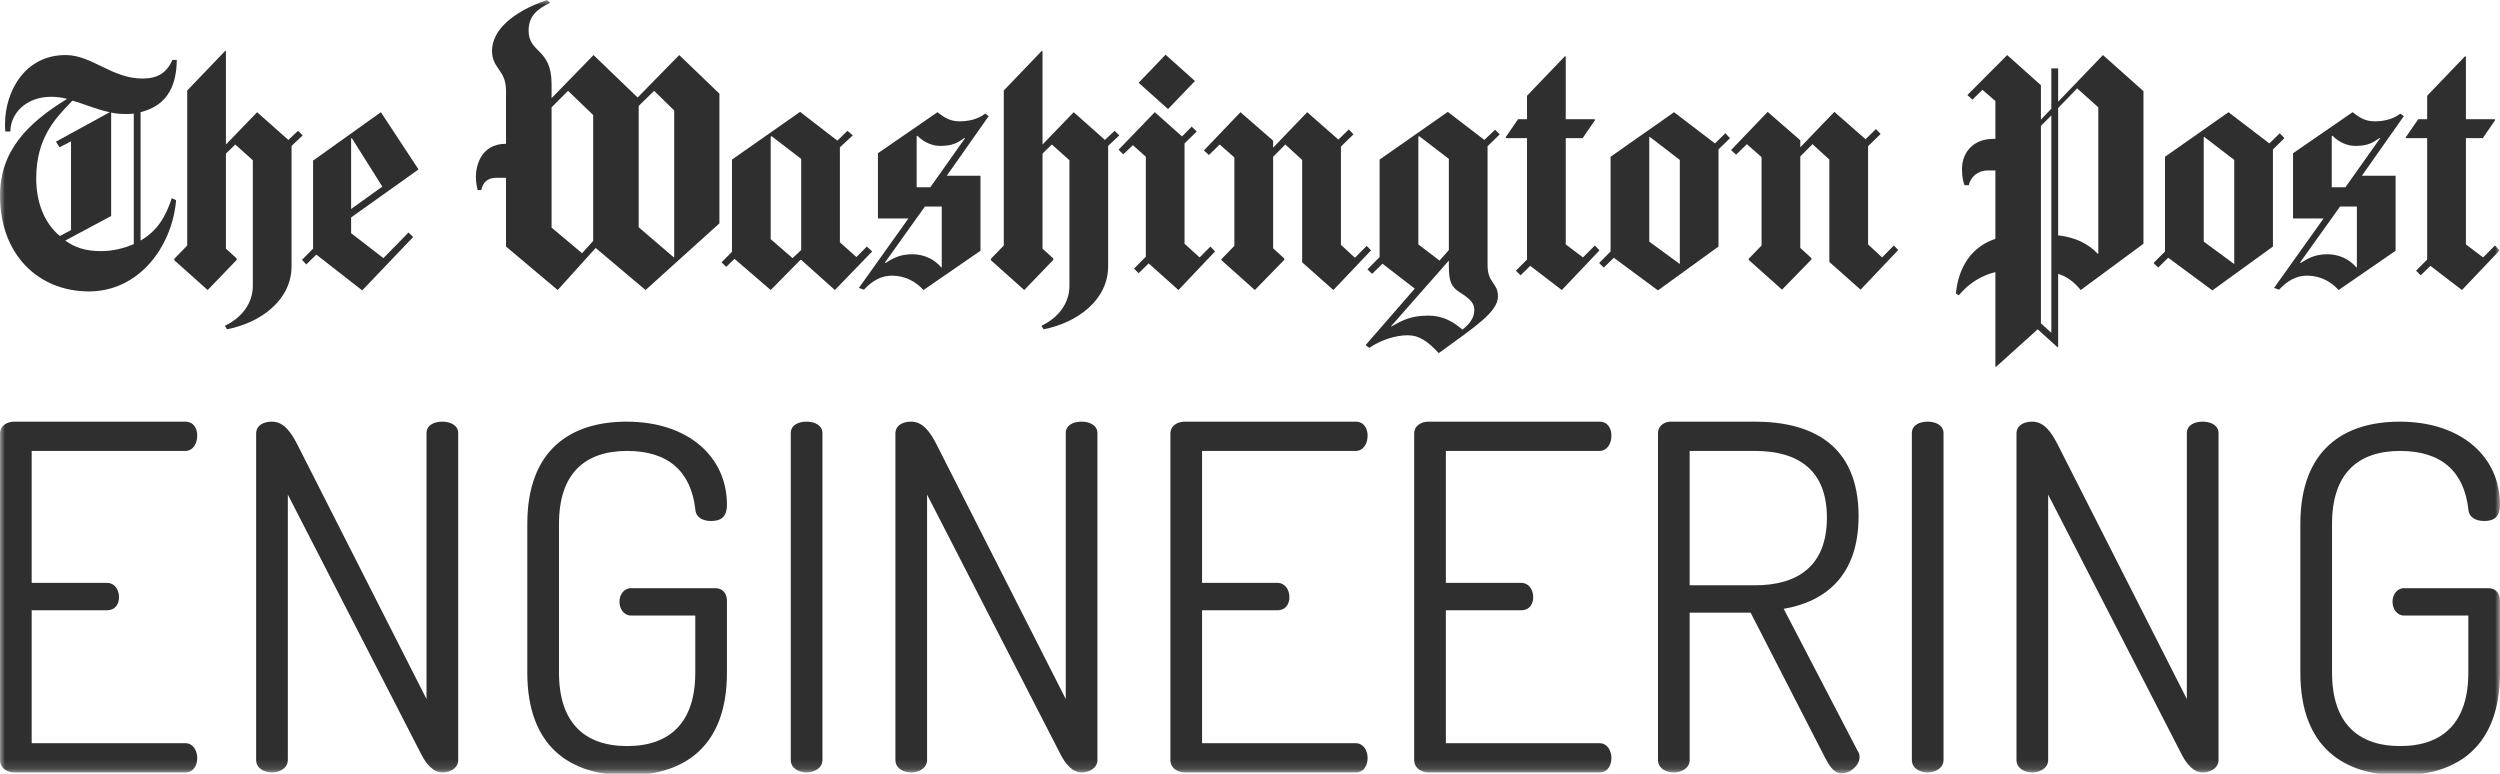 
<svg width="252px" height="78px" viewBox="0 0 252 78" version="1.1" xmlns="http://www.w3.org/2000/svg" xmlns:xlink="http://www.w3.org/1999/xlink">
    <!-- Generator: Sketch 42 (36781) - http://www.bohemiancoding.com/sketch -->
    <desc>Created with Sketch.</desc>
    <defs>
        <polygon id="path-1" points="0 77.864 252 77.864 252 0 0 0"></polygon>
    </defs>
    <g id="engineering_logo-copy" stroke="none" stroke-width="1" fill="none" fill-rule="evenodd">
        <mask id="mask-2" fill="white">
            <use xlink:href="#path-1"></use>
        </mask>
        <g id="Clip-2"></g>
        <path d="M13.484,24.603 C12.508,25.027 11.388,25.312 10.158,25.312 C8.641,25.312 7.554,24.956 6.579,24.249 L11.205,21.774 L11.205,11.348 C11.678,11.455 12.145,11.49 12.653,11.49 C12.944,11.49 13.229,11.49 13.484,11.455 L13.484,24.603 Z M3.652,17.993 C3.652,13.998 5.459,12.018 7.304,10.145 C8.567,10.498 9.688,11.031 11.062,11.31 L5.638,14.281 L6.001,14.848 L7.16,14.245 L7.16,23.19 L6.035,23.791 C4.337,22.375 3.652,20.185 3.652,17.993 L3.652,17.993 Z M17.316,19.971 C16.703,21.845 15.869,23.26 14.17,24.249 L14.17,11.31 C17.099,10.569 17.786,8.343 17.822,6.044 L17.386,6.044 C16.775,7.354 15.905,7.917 14.354,7.917 C11.281,7.917 9.253,5.549 6.613,5.549 C2.493,5.549 0.506,9.227 0.506,12.515 C0.506,12.762 0.506,13.007 0.542,13.256 L1.046,13.256 C1.046,11.49 2.567,9.757 5.17,9.757 C5.747,9.757 6.219,9.827 6.761,9.968 C2.782,12.406 0,15.201 0,19.725 C0,25.664 3.869,29.375 8.966,29.375 C14.026,29.375 17.352,24.851 17.752,20.185 L17.316,19.971 Z" id="Fill-1" fill="#2F2F2F" mask="url(#mask-2)"></path>
        <path d="M35.392,13.962 L35.465,13.926 L38.537,18.806 L35.392,21.068 L35.392,13.962 Z M42.187,17.076 L38.392,11.31 L31.56,16.188 L31.56,25.063 L30.439,26.193 L30.873,26.654 L31.883,25.664 L36.511,29.27 L41.644,23.896 L41.178,23.436 L38.649,26.018 L35.392,23.507 L35.392,21.918 L42.187,17.076 Z" id="Fill-3" fill="#2F2F2F" mask="url(#mask-2)"></path>
        <path d="M30.041,13.186 L29.066,14.105 L25.919,11.311 L22.773,14.566 L22.773,5.161 L22.701,5.127 L18.872,9.121 L18.872,24.746 L17.566,26.089 L17.566,26.228 L20.933,29.236 L23.86,26.194 L23.86,26.054 L22.773,25.064 L22.773,15.482 L23.715,14.566 L25.485,16.155 L25.485,28.811 C25.485,30.578 24.366,32.028 22.666,32.84 L22.884,33.194 C26.319,32.52 29.389,30.225 29.389,26.831 L29.389,14.707 L30.512,13.644 L30.041,13.186 Z" id="Fill-4" fill="#2F2F2F" mask="url(#mask-2)"></path>
        <path d="M67.96,25.912 L67.924,25.948 L64.38,22.907 L64.38,10.676 L65.934,9.156 L67.96,11.135 L67.96,25.912 Z M59.791,24.287 L58.67,25.524 L55.599,22.942 L55.599,10.818 L57.26,9.156 L59.791,11.596 L59.791,24.287 Z M64.272,9.828 L59.828,5.55 L55.599,9.895 L55.599,8.485 C55.599,4.808 53.283,5.41 53.283,3.074 C53.283,1.557 54.261,0.85 55.452,0.282 L55.129,-0 C51.55,1.239 49.596,3.112 49.596,5.127 C49.596,6.928 51.005,7.035 51.005,9.12 L51.005,14.493 C48.367,14.493 47.969,16.897 47.969,17.817 C47.969,18.383 48.078,18.878 48.151,19.16 L48.516,19.16 C48.654,18.452 49.092,17.924 49.995,17.924 L51.005,17.924 L51.005,24.851 L56.214,29.236 L60.042,24.994 L65.069,29.236 L72.516,22.517 L72.516,9.44 L68.466,5.55 L64.272,9.828 Z" id="Fill-5" fill="#2F2F2F" mask="url(#mask-2)"></path>
        <polygon id="Fill-6" fill="#2F2F2F" mask="url(#mask-2)" points="120.922 25.948 119.401 24.569 119.401 14.459 120.63 13.257 120.121 12.762 119.151 13.752 116.401 11.31 112.749 15.095 113.221 15.554 114.198 14.635 115.499 15.801 115.499 25.876 114.306 27.079 114.774 27.536 115.786 26.55 118.786 29.236 122.476 25.346 122.008 24.851"></polygon>
        <path d="M93.775,18.878 L92.4,18.878 L92.4,13.715 L92.468,13.68 C93.159,14.386 94.026,14.706 94.745,14.706 C96.011,14.706 96.482,14.423 97.242,13.893 L97.277,13.927 L93.775,18.878 Z M94.929,26.937 L94.894,26.971 C94.206,26.123 93.087,25.628 91.998,25.628 C90.767,25.628 90.084,25.982 89.252,26.514 L89.216,26.442 L93.23,20.822 L94.929,20.822 L94.929,26.937 Z M99.302,11.455 C98.508,12.088 97.46,12.23 96.736,12.23 C95.794,12.23 95.216,11.878 94.493,11.31 L88.495,15.446 L88.495,22.024 L91.567,22.024 L86.575,29.024 L87.082,29.199 C87.95,28.282 88.82,27.787 89.904,27.787 C91.241,27.787 92.323,28.387 93.087,29.236 L98.832,25.276 L98.832,17.711 L95.437,17.711 L99.663,11.701 L99.302,11.455 Z" id="Fill-7" fill="#2F2F2F" mask="url(#mask-2)"></path>
        <polygon id="Fill-8" fill="#2F2F2F" mask="url(#mask-2)" points="120.451 8.166 117.488 5.514 114.774 8.344 117.738 10.993"></polygon>
        <path d="M112.353,13.186 L111.377,14.105 L108.23,11.311 L105.086,14.566 L105.086,5.161 L105.012,5.127 L101.181,9.121 L101.181,24.746 L99.881,26.089 L99.881,26.228 L103.244,29.236 L106.173,26.194 L106.173,26.054 L105.086,25.064 L105.086,15.482 L106.026,14.566 L107.8,16.155 L107.8,28.811 C107.8,30.578 106.677,32.028 104.976,32.84 L105.194,33.194 C108.627,32.52 111.701,30.225 111.701,26.831 L111.701,14.707 L112.823,13.644 L112.353,13.186 Z" id="Fill-9" fill="#2F2F2F" mask="url(#mask-2)"></path>
        <path d="M80.759,25.205 L79.888,26.018 L77.686,24.109 L77.686,13.788 L77.758,13.715 L80.759,16.015 L80.759,25.205 Z M87.373,24.851 L86.326,25.912 L84.661,24.425 L84.661,14.848 L85.964,13.644 L85.422,13.185 L84.407,14.177 L80.648,11.276 L73.783,16.085 L73.783,25.381 L72.732,26.442 L73.202,26.901 L74.034,26.089 L77.686,29.236 L80.684,26.194 L80.759,26.194 L84.156,29.236 L87.915,25.346 L87.373,24.851 Z" id="Fill-10" fill="#2F2F2F" mask="url(#mask-2)"></path>
        <polygon id="Fill-11" fill="#2F2F2F" mask="url(#mask-2)" points="189.714 25.948 188.302 24.637 188.302 14.74 189.566 13.503 189.095 13.007 188.048 14.033 184.903 11.277 181.47 14.848 181.47 14.14 178.179 11.277 174.49 15.13 175 15.589 176.086 14.53 177.565 15.838 177.565 24.745 176.266 26.089 176.266 26.194 179.626 29.199 182.59 26.158 182.59 26.018 181.47 24.993 181.47 15.767 182.699 14.53 184.398 16.085 184.398 26.406 187.545 29.199 191.339 25.205 190.904 24.745"></polygon>
        <path d="M147.417,33.228 C146.478,32.416 145.429,31.815 143.982,31.815 C142.282,31.815 141.417,32.242 140.26,32.911 L140.224,32.877 L146.044,26.266 L146.044,26.797 C146.044,28.315 146.26,28.916 147.165,29.482 C148.066,30.049 148.612,30.505 148.612,31.214 C148.612,32.097 148.105,32.664 147.417,33.228 L147.417,33.228 Z M142.97,13.788 L143.042,13.715 L146.044,16.015 L146.044,25.205 L145.103,26.266 L142.97,24.637 L142.97,13.788 Z M151.173,13.541 L150.704,13.078 L149.621,14.104 L145.936,11.276 L139.065,16.085 L139.065,25.912 L137.839,27.15 L138.306,27.607 L139.356,26.584 L142.608,29.093 L137.655,34.785 L138.018,35.068 C139.209,34.254 140.69,33.795 141.887,33.795 C143.005,33.795 143.838,34.325 145.031,35.596 C148.647,32.946 150.995,31.461 150.995,29.87 C150.995,28.49 149.947,28.562 149.947,26.724 L149.947,14.74 L151.173,13.541 Z" id="Fill-12" fill="#2F2F2F" mask="url(#mask-2)"></path>
        <path d="M169.326,26.617 L166.246,24.355 L166.246,13.822 L166.285,13.788 L169.326,16.12 L169.326,26.617 Z M172.868,14.459 L168.745,11.31 L162.345,15.801 L162.345,25.346 L161.189,26.513 L161.662,26.971 L162.672,25.981 L167.119,29.27 L173.224,24.851 L173.224,15.057 L174.383,13.927 L173.915,13.43 L172.868,14.459 Z" id="Fill-13" fill="#2F2F2F" mask="url(#mask-2)"></path>
        <polygon id="Fill-14" fill="#2F2F2F" mask="url(#mask-2)" points="160.76 24.745 159.564 25.948 157.828 24.637 157.828 13.927 159.528 13.927 160.793 12.088 160.72 12.017 157.828 12.017 157.828 5.725 157.756 5.656 153.923 9.651 153.923 12.017 153.019 12.017 151.756 13.856 151.825 13.927 153.923 13.927 153.923 26.158 152.801 27.289 153.275 27.751 154.247 26.797 157.431 29.236 161.226 25.239"></polygon>
        <polygon id="Fill-15" fill="#2F2F2F" mask="url(#mask-2)" points="137.765 24.782 136.574 25.982 135.164 24.675 135.164 14.776 136.43 13.541 135.958 13.045 134.908 14.069 131.764 11.31 128.331 14.883 128.331 14.177 125.039 11.31 121.352 15.165 121.861 15.625 122.944 14.566 124.424 15.871 124.424 24.782 123.121 26.123 123.121 26.228 126.486 29.236 129.452 26.194 129.452 26.054 128.331 25.028 128.331 15.801 129.559 14.566 131.257 16.12 131.257 26.442 134.403 29.236 138.199 25.24"></polygon>
        <polygon id="Fill-16" fill="#2F2F2F" mask="url(#mask-2)" points="251.491 24.745 250.296 25.948 248.564 24.637 248.564 13.927 250.263 13.927 251.525 12.088 251.453 12.017 248.564 12.017 248.564 5.725 248.49 5.656 244.658 9.651 244.658 12.017 243.757 12.017 242.488 13.856 242.56 13.927 244.658 13.927 244.658 26.158 243.539 27.289 244.007 27.751 244.983 26.797 248.164 29.236 251.962 25.239"></polygon>
        <path d="M211.508,25.559 L211.473,25.594 C210.424,24.496 209.16,23.933 207.461,23.72 L207.461,10.888 L209.376,8.907 L211.508,10.818 L211.508,25.559 Z M206.774,33.547 L205.725,32.593 L205.725,12.691 L206.774,11.632 L206.774,33.547 Z M207.461,10.251 L207.461,6.894 L206.774,6.894 L206.774,10.958 L205.725,12.055 L205.725,8.59 L202.325,5.55 L198.311,9.58 L198.822,10.039 L199.831,9.052 L201.134,10.183 L201.134,13.998 L200.916,13.998 C198.965,13.998 197.769,15.306 197.769,17.037 C197.769,17.924 197.916,18.383 198.022,18.666 L198.457,18.666 C198.606,17.887 199.33,17.181 200.373,17.181 L201.134,17.181 L201.134,24.075 C198.782,24.851 197.41,26.867 197.155,29.589 L197.447,29.766 C198.496,28.491 199.87,27.715 201.134,27.432 L201.134,36.94 L201.204,36.976 L205.399,33.194 L207.388,34.996 L207.461,34.962 L207.461,27.607 C208.366,27.857 209.121,28.491 209.736,29.236 L216.061,24.569 L216.061,9.188 L211.978,5.55 L207.461,10.251 Z" id="Fill-17" fill="#2F2F2F" mask="url(#mask-2)"></path>
        <path d="M225.212,26.617 L222.136,24.355 L222.136,13.822 L222.17,13.788 L225.212,16.12 L225.212,26.617 Z M229.8,13.43 L228.753,14.459 L224.631,11.31 L218.233,15.801 L218.233,25.346 L217.074,26.513 L217.545,26.971 L218.555,25.981 L223.006,29.27 L229.112,24.851 L229.112,15.057 L230.271,13.927 L229.8,13.43 Z" id="Fill-18" fill="#2F2F2F" mask="url(#mask-2)"></path>
        <path d="M236.418,18.878 L235.042,18.878 L235.042,13.715 L235.114,13.68 C235.804,14.386 236.672,14.706 237.394,14.706 C238.655,14.706 239.125,14.423 239.889,13.893 L239.923,13.927 L236.418,18.878 Z M237.573,26.937 L237.536,26.971 C236.847,26.123 235.73,25.628 234.641,25.628 C233.416,25.628 232.726,25.982 231.899,26.514 L231.859,26.442 L235.875,20.822 L237.573,20.822 L237.573,26.937 Z M241.946,11.455 C241.151,12.088 240.103,12.23 239.376,12.23 C238.444,12.23 237.864,11.878 237.139,11.31 L231.138,15.446 L231.138,22.024 L234.213,22.024 L229.224,29.024 L229.727,29.199 C230.596,28.282 231.463,27.787 232.548,27.787 C233.887,27.787 234.97,28.387 235.73,29.236 L241.476,25.276 L241.476,17.711 L238.081,17.711 L242.308,11.701 L241.946,11.455 Z" id="Fill-19" fill="#2F2F2F" mask="url(#mask-2)"></path>
        <path d="M3.193,58.756 L10.787,58.756 C11.562,58.756 11.996,59.434 11.996,60.208 C11.996,60.837 11.658,61.513 10.787,61.513 L3.193,61.513 L3.193,74.912 L18.672,74.912 C19.446,74.912 19.882,75.639 19.882,76.413 C19.882,77.09 19.543,77.864 18.672,77.864 L1.451,77.864 C0.726,77.864 -0,77.428 -0,76.607 L-0,43.712 C-0,42.89 0.726,42.503 1.451,42.503 L18.672,42.503 C19.543,42.503 19.882,43.228 19.882,43.905 C19.882,44.728 19.446,45.454 18.672,45.454 L3.193,45.454 L3.193,58.756 Z" id="Fill-20" fill="#2F2F2F" mask="url(#mask-2)"></path>
        <path d="M42.461,76.026 L29.013,49.857 L29.013,76.607 C29.013,77.428 28.191,77.864 27.417,77.864 C26.595,77.864 25.82,77.428 25.82,76.607 L25.82,43.713 C25.82,42.842 26.595,42.503 27.417,42.503 C28.577,42.503 29.303,43.519 29.931,44.728 L42.993,70.464 L42.993,43.665 C42.993,42.842 43.767,42.503 44.589,42.503 C45.364,42.503 46.186,42.842 46.186,43.665 L46.186,76.607 C46.186,77.428 45.364,77.864 44.589,77.864 C43.669,77.864 42.944,76.993 42.461,76.026" id="Fill-21" fill="#2F2F2F" mask="url(#mask-2)"></path>
        <path d="M63.215,45.454 C58.909,45.454 56.346,47.775 56.346,52.807 L56.346,67.803 C56.346,72.833 58.909,75.203 63.215,75.203 C67.52,75.203 70.084,72.833 70.084,67.803 L70.084,62.045 L63.602,62.045 C62.877,62.045 62.441,61.369 62.441,60.643 C62.441,59.966 62.877,59.288 63.602,59.288 L72.115,59.288 C72.889,59.288 73.276,59.87 73.276,60.547 L73.276,67.803 C73.276,75.349 68.874,78.154 63.215,78.154 C57.555,78.154 53.152,75.349 53.152,67.803 L53.152,52.807 C53.152,45.308 57.555,42.503 63.166,42.503 C69.358,42.503 73.276,46.034 73.276,50.872 C73.276,52.13 72.647,52.516 71.68,52.516 C70.858,52.516 70.132,52.177 70.084,51.308 C69.648,47.582 67.423,45.454 63.215,45.454" id="Fill-22" fill="#2F2F2F" mask="url(#mask-2)"></path>
        <path d="M79.71,43.665 C79.71,42.842 80.485,42.503 81.307,42.503 C82.081,42.503 82.903,42.842 82.903,43.665 L82.903,76.607 C82.903,77.429 82.081,77.865 81.307,77.865 C80.485,77.865 79.71,77.429 79.71,76.607 L79.71,43.665 Z" id="Fill-23" fill="#2F2F2F" mask="url(#mask-2)"></path>
        <path d="M106.897,76.026 L93.45,49.857 L93.45,76.607 C93.45,77.428 92.626,77.864 91.853,77.864 C91.031,77.864 90.257,77.428 90.257,76.607 L90.257,43.713 C90.257,42.842 91.031,42.503 91.853,42.503 C93.013,42.503 93.739,43.519 94.368,44.728 L107.428,70.464 L107.428,43.665 C107.428,42.842 108.204,42.503 109.025,42.503 C109.799,42.503 110.621,42.842 110.621,43.665 L110.621,76.607 C110.621,77.428 109.799,77.864 109.025,77.864 C108.106,77.864 107.38,76.993 106.897,76.026" id="Fill-24" fill="#2F2F2F" mask="url(#mask-2)"></path>
        <path d="M121.168,58.756 L128.764,58.756 C129.537,58.756 129.972,59.434 129.972,60.208 C129.972,60.837 129.633,61.513 128.764,61.513 L121.168,61.513 L121.168,74.912 L136.647,74.912 C137.422,74.912 137.856,75.639 137.856,76.413 C137.856,77.09 137.518,77.864 136.647,77.864 L119.426,77.864 C118.701,77.864 117.975,77.428 117.975,76.607 L117.975,43.712 C117.975,42.89 118.701,42.503 119.426,42.503 L136.647,42.503 C137.518,42.503 137.856,43.228 137.856,43.905 C137.856,44.728 137.422,45.454 136.647,45.454 L121.168,45.454 L121.168,58.756 Z" id="Fill-25" fill="#2F2F2F" mask="url(#mask-2)"></path>
        <path d="M145.743,58.756 L153.337,58.756 C154.112,58.756 154.547,59.434 154.547,60.208 C154.547,60.837 154.208,61.513 153.337,61.513 L145.743,61.513 L145.743,74.912 L161.222,74.912 C161.996,74.912 162.431,75.639 162.431,76.413 C162.431,77.09 162.094,77.864 161.222,77.864 L144.001,77.864 C143.276,77.864 142.55,77.428 142.55,76.607 L142.55,43.712 C142.55,42.89 143.276,42.503 144.001,42.503 L161.222,42.503 C162.094,42.503 162.431,43.228 162.431,43.905 C162.431,44.728 161.996,45.454 161.222,45.454 L145.743,45.454 L145.743,58.756 Z" id="Fill-26" fill="#2F2F2F" mask="url(#mask-2)"></path>
        <path d="M170.318,45.454 L170.318,58.998 L176.896,58.998 C181.202,58.998 184.152,57.063 184.152,52.177 C184.152,47.34 181.202,45.454 176.896,45.454 L170.318,45.454 Z M167.125,43.664 C167.125,43.035 167.608,42.551 168.335,42.503 L176.896,42.503 C182.556,42.503 187.345,44.777 187.345,52.032 C187.345,58.031 184.008,60.643 179.799,61.369 L187.249,75.687 C187.394,75.88 187.443,76.123 187.443,76.315 C187.443,77.139 186.523,77.961 185.604,77.961 C184.829,77.961 184.297,77.042 183.911,76.268 L176.462,61.756 L170.318,61.756 L170.318,76.607 C170.318,77.428 169.496,77.864 168.721,77.864 C167.9,77.864 167.125,77.428 167.125,76.607 L167.125,43.664 Z" id="Fill-27" fill="#2F2F2F" mask="url(#mask-2)"></path>
        <path d="M192.715,43.665 C192.715,42.842 193.49,42.503 194.312,42.503 C195.086,42.503 195.908,42.842 195.908,43.665 L195.908,76.607 C195.908,77.429 195.086,77.865 194.312,77.865 C193.49,77.865 192.715,77.429 192.715,76.607 L192.715,43.665 Z" id="Fill-28" fill="#2F2F2F" mask="url(#mask-2)"></path>
        <path d="M219.902,76.026 L206.455,49.857 L206.455,76.607 C206.455,77.428 205.632,77.864 204.858,77.864 C204.036,77.864 203.262,77.428 203.262,76.607 L203.262,43.713 C203.262,42.842 204.036,42.503 204.858,42.503 C206.019,42.503 206.745,43.519 207.374,44.728 L220.434,70.464 L220.434,43.665 C220.434,42.842 221.209,42.503 222.03,42.503 C222.805,42.503 223.628,42.842 223.628,43.665 L223.628,76.607 C223.628,77.428 222.805,77.864 222.03,77.864 C221.112,77.864 220.386,76.993 219.902,76.026" id="Fill-29" fill="#2F2F2F" mask="url(#mask-2)"></path>
        <path d="M241.939,45.454 C237.633,45.454 235.07,47.775 235.07,52.807 L235.07,67.803 C235.07,72.833 237.633,75.203 241.939,75.203 C246.244,75.203 248.808,72.833 248.808,67.803 L248.808,62.045 L242.326,62.045 C241.6,62.045 241.165,61.369 241.165,60.643 C241.165,59.966 241.6,59.288 242.326,59.288 L250.839,59.288 C251.614,59.288 252,59.87 252,60.547 L252,67.803 C252,75.349 247.598,78.154 241.939,78.154 C236.279,78.154 231.876,75.349 231.876,67.803 L231.876,52.807 C231.876,45.308 236.279,42.503 241.891,42.503 C248.082,42.503 252,46.034 252,50.872 C252,52.13 251.371,52.516 250.404,52.516 C249.582,52.516 248.856,52.177 248.808,51.308 C248.373,47.582 246.147,45.454 241.939,45.454" id="Fill-30" fill="#2F2F2F" mask="url(#mask-2)"></path>
    </g>
</svg>
